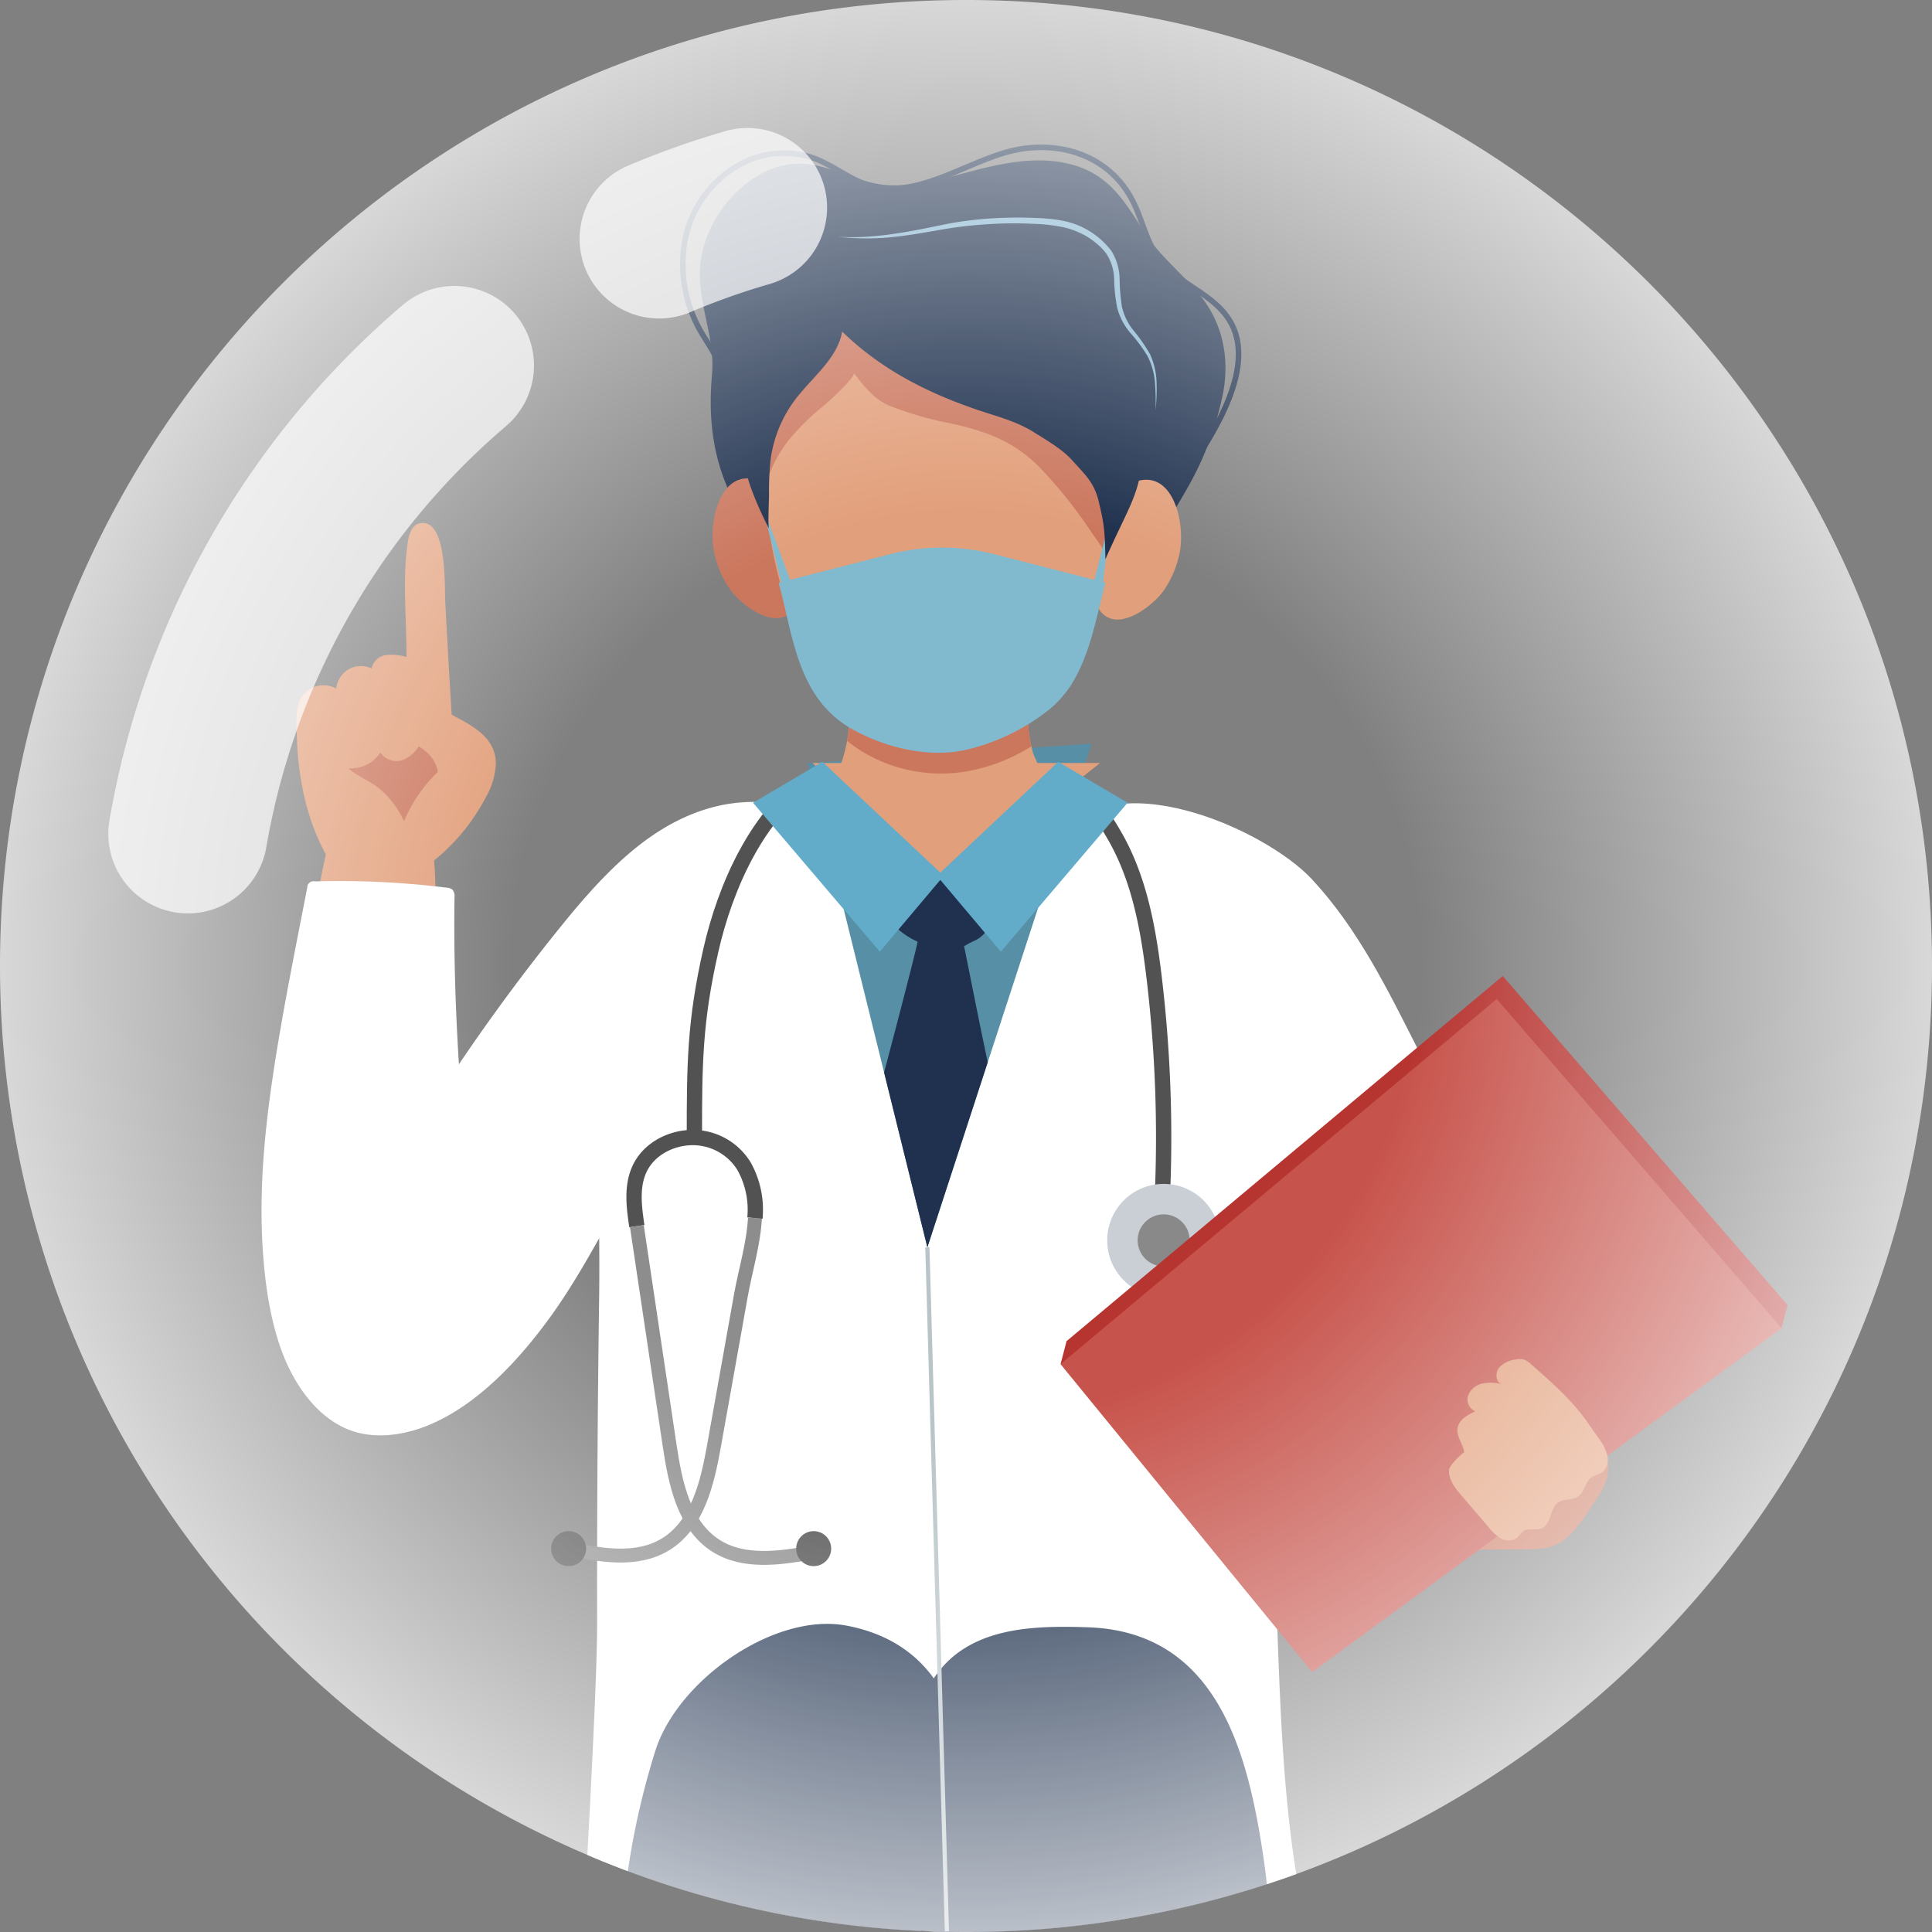 <svg xmlns="http://www.w3.org/2000/svg" xmlns:xlink="http://www.w3.org/1999/xlink" width="453.89" height="453.89" viewBox="0 0 453.89 453.89">
  <rect x="0" y="0" width="453.89" height="453.89" fill="#808080" stroke="none"/>
  <defs>
    <clipPath id="clip-path">
      <path id="Trazado_19187" data-name="Trazado 19187" d="M979.28,322.22a49.661,49.661,0,0,1-18.189,9.076c-9.036,2.467-19.412.066-27.472-4.282-13.33-7.19-14.277-21.77-17.778-34.682l26.233-6.714a49.1,49.1,0,0,1,24.328,0l26.234,6.715c-2.174,8.016-3.5,16.524-7.92,23.753A25.477,25.477,0,0,1,979.28,322.22Z" fill="#81bace"/>
    </clipPath>
    <radialGradient id="radial-gradient" cx="0.5" cy="0.5" r="0.5" gradientTransform="translate(0)" gradientUnits="objectBoundingBox">
      <stop offset="0.465" stop-color="#fff" stop-opacity="0"/>
      <stop offset="1" stop-color="#fff"/>
    </radialGradient>
  </defs>
  <g id="Grupo_13101" data-name="Grupo 13101" transform="translate(-732.91 -155.44)">
    <path id="Trazado_19156" data-name="Trazado 19156" d="M1037.44,595.72q-3.42,1.245-6.9,2.38a226.648,226.648,0,0,1-70.69,11.23c-3.52,0-7.03-.08-10.51-.25a225.465,225.465,0,0,1-68.93-14.05c-3.2-1.2-6.38-2.47-9.51-3.81,1.31-24.29,2.31-45.41,2.29-54.27q-.06-38.43.48-76.88c.33-24.5-1.5-49.95,2.58-74.2,3.35-19.91,12.44-39.02,34.58-41.02,13.17-1.2,26.41-2.59,39.67-2.76v-.03c.47,0,.94.01,1.42.01s.94-.02,1.41-.02v.03c13.27.13,26.51,1.48,39.68,2.62,17.7,1.55,28.67,15.76,32.35,31.95,5.1,22.42,5.65,45.67,4.8,68.56-.88,23.45.6,46.82,1.88,70.25C1033.5,542.3,1033.23,569.28,1037.44,595.72Z" fill="#fff"/>
    <g id="Grupo_13095" data-name="Grupo 13095">
      <path id="Trazado_19157" data-name="Trazado 19157" d="M867.092,370.13c9.385-11.2,20.151-22.182,34.939-25.448,8.628-1.9,23.933-1.369,25.337,9.778.784,6.225-4.547,11.4-8.087,16.692-3.935,5.879-6.131,12.855-9.209,19.172-6.173,12.669-15.63,23.067-23.6,34.664-8.858,12.895-15.3,27.525-24.456,40.092-7.055,9.686-16.5,20-27.79,24.912-9.348,4.07-21.21,3.255-26.015-6.617-4.263-8.759-2.854-20.261.33-29.245,2.239-6.32,6.53-11.48,10.7-16.669,5.316-6.619,9.621-13.756,14.2-20.85A464.675,464.675,0,0,1,867.092,370.13Z" fill="#fff"/>
      <path id="Trazado_19158" data-name="Trazado 19158" d="M1070.562,494.127c-14.886-.814-32.742-17.239-40.315-26.782-22.553-28.422-53.582-64.873-51.958-103.105.171-4.028.792-8.193,3.017-11.555,12.365-18.685,48.787-2.557,59.831,9.334,10.83,11.662,17.824,25.979,24.939,40.038,7.8,15.4,15.569,30.956,20.721,47.5,2.793,8.969,6.145,21.417,2.506,30.555C1085.016,490.875,1078.178,494.544,1070.562,494.127Z" fill="#fff"/>
      <path id="Trazado_19159" data-name="Trazado 19159" d="M959.85,609.33a226.648,226.648,0,0,0,70.69-11.23c-.27-2.51-.6-5.01-.98-7.48-3.66-23.93-10.94-51.89-41.14-52.88-11.44-.38-24.15-.11-32.52,7.71a24.093,24.093,0,0,0-3.61,4.29c-4.43,6.71-5.71,15.46-6.05,23.68-.52,12.18,1.08,23.95,3.1,35.66Z" fill="#1f314e"/>
      <path id="Trazado_19160" data-name="Trazado 19160" d="M959.85,609.33q.36-6.45.69-12.88c.8-15.92.6-34.5-8.25-46.71-4.38-6.04-10.87-10.53-20.4-12.37-17.08-3.29-39.97,12.95-45.08,29.58a180.968,180.968,0,0,0-6.4,28.08,225.465,225.465,0,0,0,68.93,14.05Z" fill="#1f314e"/>
      <g id="Grupo_13087" data-name="Grupo 13087">
        <path id="Trazado_19161" data-name="Trazado 19161" d="M922.643,334.759,950.78,448.484l38.589-118.34Z" fill="#5790a6"/>
        <g id="Grupo_13086" data-name="Grupo 13086">
          <path id="Trazado_19162" data-name="Trazado 19162" d="M923.813,334.691l30.426,29.447,37.114-29.447Z" fill="#e29f7b"/>
        </g>
        <line id="Línea_195" data-name="Línea 195" x2="4.588" y2="160.685" transform="translate(950.78 448.484)" fill="none" stroke="#b9c4c8" stroke-miterlimit="10" stroke-width="0.98"/>
        <path id="Trazado_19163" data-name="Trazado 19163" d="M950.78,448.484,940.615,407.4s7.566-28.625,7.866-30.74a17.605,17.605,0,0,1-4.516-2.868c-2.567-3.533.673-8.74,1.945-12.233,0,0,17.381-1.306,17.75-.875.907,1.057.917,4.158,1.179,5.459.472,2.348,1.262,5.221.122,7.481a6.707,6.707,0,0,1-3.017,2.773,22.714,22.714,0,0,0-2.531,1.344c1.534,7.648,1.534,7.648,3.069,15.295.79,3.941,2.474,11.976,2.474,11.976Z" fill="#1f314e"/>
      </g>
      <g id="Grupo_13088" data-name="Grupo 13088">
        <path id="Trazado_19164" data-name="Trazado 19164" d="M982.645,338.2c5.067,3.128,8.509,7.231,12.3,13.913,5.668,9.987,7.745,21.581,9.11,32.984a316.423,316.423,0,0,1,1.579,57.938" fill="none" stroke="#525252" stroke-miterlimit="10" stroke-width="3.594"/>
        <path id="Trazado_19165" data-name="Trazado 19165" d="M924.068,337.892c-13.282,8.51-20.835,26.214-24.142,40.732-3.83,16.817-3.881,26.98-3.882,44.059" fill="none" stroke="#525252" stroke-miterlimit="10" stroke-width="3.594"/>
        <path id="Trazado_19166" data-name="Trazado 19166" d="M910.27,441.6c-.329,6.112-2.275,12.439-3.272,18.019l-6.333,35.441c-1.58,8.841-3.885,18.772-11.622,23.333-6.639,3.913-15,2.454-22.545.875" fill="none" stroke="#8d8d8d" stroke-miterlimit="10" stroke-width="3.268"/>
        <path id="Trazado_19167" data-name="Trazado 19167" d="M882.53,443.5c-.743-4.977-1.475-10.549,1.5-14.983,2.763-4.117,8.088-6.228,12.938-5.769a14.11,14.11,0,0,1,10.776,6.732A21.016,21.016,0,0,1,910.27,441.6" fill="none" stroke="#525252" stroke-miterlimit="10" stroke-width="3.594"/>
        <path id="Trazado_19168" data-name="Trazado 19168" d="M923.684,520.154c-7.585,1.364-15.987,2.583-22.511-1.518-7.6-4.779-9.624-14.772-10.951-23.655L882.53,443.5" fill="none" stroke="#8d8d8d" stroke-miterlimit="10" stroke-width="3.268"/>
        <circle id="Elipse_717" data-name="Elipse 717" cx="13.266" cy="13.266" r="13.266" transform="translate(993.026 433.574)" fill="#cacfd6"/>
        <circle id="Elipse_718" data-name="Elipse 718" cx="6.112" cy="6.112" r="6.112" transform="matrix(0.606, -0.795, 0.795, 0.606, 997.726, 447.994)" fill="#89898a"/>
        <circle id="Elipse_719" data-name="Elipse 719" cx="4.11" cy="4.11" r="4.11" transform="translate(862.388 515.158)" fill="#525252"/>
        <circle id="Elipse_720" data-name="Elipse 720" cx="4.11" cy="4.11" r="4.11" transform="translate(919.958 515.158)" fill="#525252"/>
      </g>
      <path id="Trazado_19169" data-name="Trazado 19169" d="M838.456,422.021c.523,6.622,1.009,13.246,1.349,19.878a134.246,134.246,0,0,1-.72,26.207c-.979,6.737-1.834,14.978-8.524,18.593a20.509,20.509,0,0,1-10.509,2.114c-7.691-.279-15.173-3.68-17.02-11.348a96.091,96.091,0,0,1-2.511-27.713c.733-16.872,2.623-33.727,3.908-50.556,1.165-15.245,1.813-30.6,5.665-45.545,1.4-5.436,3.836-10.431,9.588-12.142,4.718-1.4,10.116-.021,12.293,4.588,3.164,6.7,3.3,14.637,3.213,21.984-.1,8.043.567,16.142,1.038,24.176C836.808,402.188,837.673,412.1,838.456,422.021Z" fill="#e29f7b"/>
      <path id="Trazado_19170" data-name="Trazado 19170" d="M936.095,347.372c13.048,2.981,26.725,3.829,39.154-.79a7.131,7.131,0,0,0,3.537-2.28c2.1-3.012-2.483-9.367-3.286-12.351-1.454-5.4-1.311-10.967-1.16-16.463.176-6.415.226-12.847.578-19.252a86.752,86.752,0,0,0-20.63-1.736c-6.31.23-12.613-.353-18.92-.025a2.432,2.432,0,0,0-1.417.37,1.678,1.678,0,0,0-.47,1.2c-.845,8.662-.014,17.434-.677,26.111-.371,4.855-1.035,10.408-3.252,14.912-.814,1.652-4.088,5.825-2.393,7.615a3.367,3.367,0,0,0,1.569.775C931.152,346.16,933.612,346.8,936.095,347.372Z" fill="#e29f7b"/>
      <path id="Trazado_19171" data-name="Trazado 19171" d="M975.211,330.783c-1.132-5.021-.836-10.281-.7-15.367.176-6.415.227-12.847.578-19.252a86.744,86.744,0,0,0-20.63-1.736c-6.31.23-12.612-.353-18.919-.025a2.435,2.435,0,0,0-1.418.37,1.677,1.677,0,0,0-.469,1.2c-.846,8.662-.015,17.434-.677,26.112a56.579,56.579,0,0,1-1.061,7.421c.991.767,2,1.5,3.036,2.18a35.808,35.808,0,0,0,27.607,4.446A42.878,42.878,0,0,0,975.211,330.783Z" fill="#cb775e"/>
      <path id="Trazado_19172" data-name="Trazado 19172" d="M987.542,302.859c-5.953,7.187-14.294,11.921-22.556,16.26a27.1,27.1,0,0,1-6.32,2.647c-6.842,1.6-13.748-2.109-19.454-6.208a112.629,112.629,0,0,1-21.193-19.844c-6.209-7.537-9.68-15.775-13.728-24.644-4.075-8.929-4.968-17.905-4.109-27.664.884-10.026-4.721-18.982-2.189-29.115a28.967,28.967,0,0,1,10.881-16.19,20.915,20.915,0,0,1,9.948-4.139c8.077-.878,14.946,4.612,22.929,4.989,8.055.379,15.805-2.554,23.544-4.316,6.764-1.54,14.169-2.385,20.878-.089,7.468,2.555,11.065,8.269,15.194,14.883,3.53,5.652,8.841,9.892,13.088,14.909,5.691,6.723,7.487,15.278,5.68,24.034a74.571,74.571,0,0,1-8.173,21.566c-3.28,5.715-6.848,11.732-10.71,17.148-2.939,4.123-6.162,7.161-9.6,10.757C990.166,299.4,988.929,301.183,987.542,302.859Z" fill="#1f314e"/>
      <path id="Trazado_19173" data-name="Trazado 19173" d="M913.095,269.212c-10.669-5.972-14.119,8.848-12.347,16.258a23.59,23.59,0,0,0,3.778,8.581c2.518,3.408,9.762,9.092,14,5.433,1.925-1.66,2.15-4.511,2.234-7.052C920.989,285.62,920.327,273.261,913.095,269.212Z" fill="#cb775e"/>
      <path id="Trazado_19174" data-name="Trazado 19174" d="M994.858,268.476A75.323,75.323,0,0,0,991.334,246c-9.409-27.861-44.346-34.419-65.144-14.146-23.193,22.608-13.7,76.018,11.151,94.566a27.674,27.674,0,0,0,23.61,4.407C985.119,324.092,995.266,294.168,994.858,268.476Z" fill="#e29f7b"/>
      <path id="Trazado_19175" data-name="Trazado 19175" d="M997.594,269.534c10.67-5.972,14.119,8.848,12.347,16.258a23.575,23.575,0,0,1-3.777,8.58c-2.518,3.408-9.763,9.093-14,5.434-1.925-1.661-2.15-4.512-2.234-7.053C989.7,285.941,990.362,273.582,997.594,269.534Z" fill="#e29f7b"/>
      <path id="Trazado_19176" data-name="Trazado 19176" d="M997.993,246.994c-10.583-27.85-47.438-35.445-70.939-15.145-5.5,4.748-11.351,12.217-13.9,19.053-2.732,7.323-2.016,15.42-1.261,23.2a30.025,30.025,0,0,1,7.812-16.988,56.425,56.425,0,0,1,6.856-6.475c.887-.72,7.55-6.773,6.911-7.606,2.371,3.088,4.722,6.159,8.376,7.71a78.135,78.135,0,0,0,14.144,4.107C964.523,256.7,971.2,259.1,977.4,265.49a109.645,109.645,0,0,1,12.07,15.212c.5.754,3.563,4.778,3.2,5.587q2.548-5.721,4.659-11.625c1.342-3.754,2.876-7.337,2.809-11.39C1000,255.05,1000.446,253.449,997.993,246.994Z" fill="#cb775e"/>
      <path id="Trazado_19177" data-name="Trazado 19177" d="M953.013,361.2l15.019,17.822,29.778-34.986-16.286-9.627Z" fill="#62acca"/>
      <path id="Trazado_19178" data-name="Trazado 19178" d="M954.625,361.2l-15.019,17.822-29.778-34.986,16.286-9.627Z" fill="#62acca"/>
      <path id="Trazado_19179" data-name="Trazado 19179" d="M993.905,276.342l-2.285,19.7-2.571-.472Z" fill="#81bace"/>
      <path id="Trazado_19180" data-name="Trazado 19180" d="M911.958,273.988l7.962,21.438-2.5.769Z" fill="#81bace"/>
      <path id="Trazado_19181" data-name="Trazado 19181" d="M984.712,263.488c3.062,3.389,5.269,5.3,6.319,9.747,1.134,4.8,1.456,6.2,1.572,13.587,5.677-12.853,8.367-15.5,8.711-25.476.428-12.424,1-15.285-2.035-23.778-1.961-5.49-2.179-11.777-6.643-15.959-12.885-12.076-22.089-11.8-40.729-10.577-6.548.431-11.888,2.738-18.036,4.52-5.646,1.636-9.963,2.708-14.111,7.354-3.69,4.134-6.056,9.278-7.912,14.5-3.026,8.513-4.739,17.286-4.074,26.331.426,5.783,5.854,16.014,5.854,16.014-.391-.16-.042-7.157-.046-7.939a73.591,73.591,0,0,1,.3-7.828,29.948,29.948,0,0,1,7.044-16.154c3.787-4.546,8.787-8.661,9.845-14.483,8.968,8.715,19.549,14.173,31.333,18.23,4.6,1.584,9.47,2.751,13.632,5.366C978.65,258.77,982.4,260.927,984.712,263.488Z" fill="#1f314e"/>
      <path id="Trazado_19182" data-name="Trazado 19182" d="M902.705,245.07c-.09-4.35-2.981-8.047-5.186-11.8a31.712,31.712,0,0,1-3.958-19.559A25.915,25.915,0,0,1,906,194.5a21.691,21.691,0,0,1,16.817-2.323c5.257,1.5,9.531,5.525,14.633,6.922,11.436,3.129,23.153-6.168,34.031-8.416,10.772-2.226,22.289,1.4,27.676,12.226,2.126,4.271,3.06,9.219,5.837,13.052,4.637,6.4,13.556,8.515,17.245,15.569,6.025,11.516-5.951,28.355-12.041,37.309" fill="none" stroke="#1f314e" stroke-miterlimit="10" stroke-width="1.307"/>
      <g id="Grupo_13090" data-name="Grupo 13090">
        <g id="Grupo_13089" data-name="Grupo 13089">
          <path id="Trazado_19183" data-name="Trazado 19183" d="M929.735,211.06c8.876.573,17.521-1.347,26.191-3.117a88.536,88.536,0,0,1,13.26-1.348q3.335-.1,6.673.035a41.882,41.882,0,0,1,6.7.664,18.785,18.785,0,0,1,11.454,7.1,12.775,12.775,0,0,1,1.929,6.606,45.56,45.56,0,0,0,.55,6.506,13.616,13.616,0,0,0,2.81,5.684,36.619,36.619,0,0,1,3.8,5.5,16.847,16.847,0,0,1,1.523,6.522,46.045,46.045,0,0,1-.242,6.637,57,57,0,0,0-.148-6.606,16.314,16.314,0,0,0-1.776-6.223,36.934,36.934,0,0,0-3.9-5.26,14.687,14.687,0,0,1-3.179-6,37.876,37.876,0,0,1-.715-6.669,11.494,11.494,0,0,0-1.767-5.942,12.179,12.179,0,0,0-2.132-2.3,18.042,18.042,0,0,0-2.569-1.878,18.967,18.967,0,0,0-5.944-2.241,40.62,40.62,0,0,0-6.464-.7q-3.285-.164-6.577-.1a104.938,104.938,0,0,0-13.11,1.123c-4.323.682-8.7,1.59-13.107,2.036A58.622,58.622,0,0,1,929.735,211.06Z" fill="#89b6d1"/>
        </g>
      </g>
      <g id="Grupo_13093" data-name="Grupo 13093">
        <path id="Trazado_19184" data-name="Trazado 19184" d="M979.28,322.22a49.661,49.661,0,0,1-18.189,9.076c-9.036,2.467-19.412.066-27.472-4.282-13.33-7.19-14.277-21.77-17.778-34.682l26.233-6.714a49.1,49.1,0,0,1,24.328,0l26.234,6.715c-2.174,8.016-3.5,16.524-7.92,23.753A25.477,25.477,0,0,1,979.28,322.22Z" fill="#81bace"/>
        <g id="Grupo_13092" data-name="Grupo 13092" clip-path="url(#clip-path)">
          <g id="Grupo_13091" data-name="Grupo 13091" opacity="0.3" style="mix-blend-mode: multiply;isolation: isolate">
            <path id="Trazado_19185" data-name="Trazado 19185" d="M969.422,330.928c6.544-2.812,13.239-5.7,18.763-10.216,5.431-4.441,6.49-10.01,6.293-16.67a7.546,7.546,0,0,0-.416-2.716c-.883-2.111-3.506-3.042-5.847-2.975-15,.431-24.7,15.613-24.77,29.048-.007,1.413.142,3.04,1.323,3.862C966.095,332.186,967.928,331.57,969.422,330.928Z" fill="#81bace"/>
            <path id="Trazado_19186" data-name="Trazado 19186" d="M938.377,330.928c-6.544-2.812-13.239-5.7-18.763-10.216-5.431-4.441-6.491-10.01-6.293-16.67a7.546,7.546,0,0,1,.416-2.716c.883-2.111,3.505-3.042,5.847-2.975,15,.431,24.7,15.613,24.769,29.048.008,1.413-.142,3.04-1.322,3.862C941.7,332.186,939.87,331.57,938.377,330.928Z" fill="#81bace"/>
          </g>
        </g>
      </g>
      <path id="Trazado_19188" data-name="Trazado 19188" d="M828.667,283.083c-1.244,8.784-.206,17.862-.263,26.707a11.633,11.633,0,0,0-4.847-.448,3.973,3.973,0,0,0-3.341,3.135,5.833,5.833,0,0,0-8.307,4.715,6.345,6.345,0,0,0-7.012.671c-3.012,2.544-2.346,7.838-2.21,11.386a71.4,71.4,0,0,0,1.907,14.176c2.172,8.9,6.435,17.448,13.488,23.474a3.733,3.733,0,0,0,2.551,1.18,3.884,3.884,0,0,0,2.452-1.728,121.873,121.873,0,0,0,13.355-20.137c1.738-3.29,3.351-6.748,3.7-10.452s-.792-7.117-1.015-10.738q-.39-6.334-.759-12.671-.447-7.756-.856-15.514c-.187-3.556.513-19.914-6.051-18.434C829.568,278.832,828.939,281.163,828.667,283.083Z" fill="#e29f7b"/>
      <path id="Trazado_19189" data-name="Trazado 19189" d="M827.829,348.4a34.017,34.017,0,0,1,9.768-13.224,1.912,1.912,0,0,0,.868-1.226c.034-.585-.473-1.044-.944-1.392,0-.911-4.767-2.688-5.589-3.185a7.819,7.819,0,0,1-4.127,4.518,4.55,4.55,0,0,1-5.525-1.662,8.306,8.306,0,0,1-7.552,3.705c2.3,2.009,5.277,2.994,7.622,5.044A21.19,21.19,0,0,1,827.829,348.4Z" fill="#cb775e"/>
      <path id="Trazado_19190" data-name="Trazado 19190" d="M833.746,332.735c-1.779-1.934-4.382-2.864-6.472-4.456s-3.692-4.538-2.351-6.8c1.323-2.228,4.56-2.279,7.03-1.5a34.943,34.943,0,0,1,6.133,2.861c4.888,2.679,11.252,5.339,11.317,11.941a17.052,17.052,0,0,1-2.287,7.817,47.237,47.237,0,0,1-19.682,19.945c-1.853-4.045.5-8.716,3.075-12.343C833.864,345.484,838.732,338.155,833.746,332.735Z" fill="#e29f7b"/>
      <path id="Trazado_19191" data-name="Trazado 19191" d="M1110.6,501.9a8.194,8.194,0,0,0,.131-1.725c-.221-7.045-8.528-8.944-13.938-6.9-3.989,1.5-9.213,5.295-12.436,8.085-4.693,4.064-10.492,9.737-12.524,15.75a2.168,2.168,0,0,0-.142,1.283c.277.945,1.519,1.12,2.5,1.115l16.829-.078c2.563-.012,5.22-.044,7.543-1.127a12.729,12.729,0,0,0,3.939-3.076,60.086,60.086,0,0,0,4.568-6.269C1108.578,506.789,1110.136,504.452,1110.6,501.9Z" fill="#cb775e"/>
      <g id="Grupo_13094" data-name="Grupo 13094">
        <path id="Trazado_19192" data-name="Trazado 19192" d="M1085.953,384.731,983.484,470.512l-1.416,5.415,169.389-8.466,1.417-5.415Z" fill="#b73531"/>
        <path id="Trazado_19193" data-name="Trazado 19193" d="M1084.536,390.146,982.068,475.927l59.11,72.335,110.279-80.8Z" fill="#c7544c"/>
      </g>
      <path id="Trazado_19194" data-name="Trazado 19194" d="M1110.634,498.552a3.531,3.531,0,0,1-1.649,3,14.872,14.872,0,0,0-2.246.983c-1.349,1.072-1.538,3.231-2.9,4.325-1.388,1.115-3.038.632-4.524,1.36-2.334,1.148-1.814,5.281-4.214,6.283-1.32.551-2.983-.167-4.2.59-.648.4-1.008,1.147-1.6,1.634a3.478,3.478,0,0,1-3.725.155,10.205,10.205,0,0,1-2.914-2.626q-3.242-3.783-6.482-7.568c-1.408-1.644-3.092-3.74-2.818-6.019.14-1.168,3.5-4.223,3.533-3.98-.239-1.992-1.871-3.762-1.559-5.744s2.358-3.1,4.172-3.942a2.974,2.974,0,0,1-1.7-3.667,4.532,4.532,0,0,1,3.242-2.826,10.033,10.033,0,0,1,4.451.057c-1.278-.728-1.3-2.714-.38-3.859a6.225,6.225,0,0,1,3.886-1.872,4.266,4.266,0,0,1,1.767-.037,4.732,4.732,0,0,1,1.881,1.188c4.82,4.25,9.644,8.459,13.336,13.775l2.47,3.558a11.241,11.241,0,0,1,2.094,4.147A4.6,4.6,0,0,1,1110.634,498.552Z" fill="#e29f7b"/>
      <path id="Trazado_19195" data-name="Trazado 19195" d="M794.611,448.465c-.987-16.191,1.022-32.408,3.688-48.355,2.026-12.126,4.471-24.152,6.8-36.18a1.453,1.453,0,0,1,1.781-1.422,204.283,204.283,0,0,1,30.94,1.47,2.353,2.353,0,0,1,1.407.5,2.379,2.379,0,0,1,.459,1.773c-.229,16.238.427,31.951,1.66,48.115a576.493,576.493,0,0,1,1.768,61.588c-.155,4.862-1.593,9.356-5.821,12.18-6.1,4.07-15.323,5.964-22.316,3.244-7.934-3.087-13.262-11.2-16.023-18.917C796.241,464.874,795.1,456.484,794.611,448.465Z" fill="#fff"/>
    </g>
    <g id="Grupo_13100" data-name="Grupo 13100">
      <g id="Grupo_13099" data-name="Grupo 13099">
        <path id="Trazado_19196" data-name="Trazado 19196" d="M1186.8,382.38c0,98.09-62.23,181.64-149.36,213.34q-3.42,1.245-6.9,2.38a226.648,226.648,0,0,1-70.69,11.23c-3.52,0-7.03-.08-10.51-.25a225.465,225.465,0,0,1-68.93-14.05c-3.2-1.2-6.38-2.47-9.51-3.81A226.974,226.974,0,0,1,732.91,382.38c0-125.33,101.6-226.94,226.94-226.94S1186.8,257.05,1186.8,382.38Z" opacity="0.7" fill="url(#radial-gradient)"/>
        <g id="Grupo_13098" data-name="Grupo 13098" opacity="0.7">
          <g id="Grupo_13096" data-name="Grupo 13096">
            <path id="Trazado_19197" data-name="Trazado 19197" d="M777.07,370.029a18.909,18.909,0,0,1-3.143-.265,18.694,18.694,0,0,1-15.31-21.552A204.469,204.469,0,0,1,827.525,227.1a18.693,18.693,0,1,1,24.268,28.439,167.011,167.011,0,0,0-56.314,98.911A18.7,18.7,0,0,1,777.07,370.029Z" fill="#fff"/>
          </g>
          <g id="Grupo_13097" data-name="Grupo 13097">
            <path id="Trazado_19198" data-name="Trazado 19198" d="M887.762,230.271a18.7,18.7,0,0,1-7.3-35.91,203.4,203.4,0,0,1,22.781-8.087,18.693,18.693,0,1,1,10.382,35.915,166.118,166.118,0,0,0-18.577,6.6A18.645,18.645,0,0,1,887.762,230.271Z" fill="#fff"/>
          </g>
        </g>
      </g>
    </g>
  </g>
</svg>
